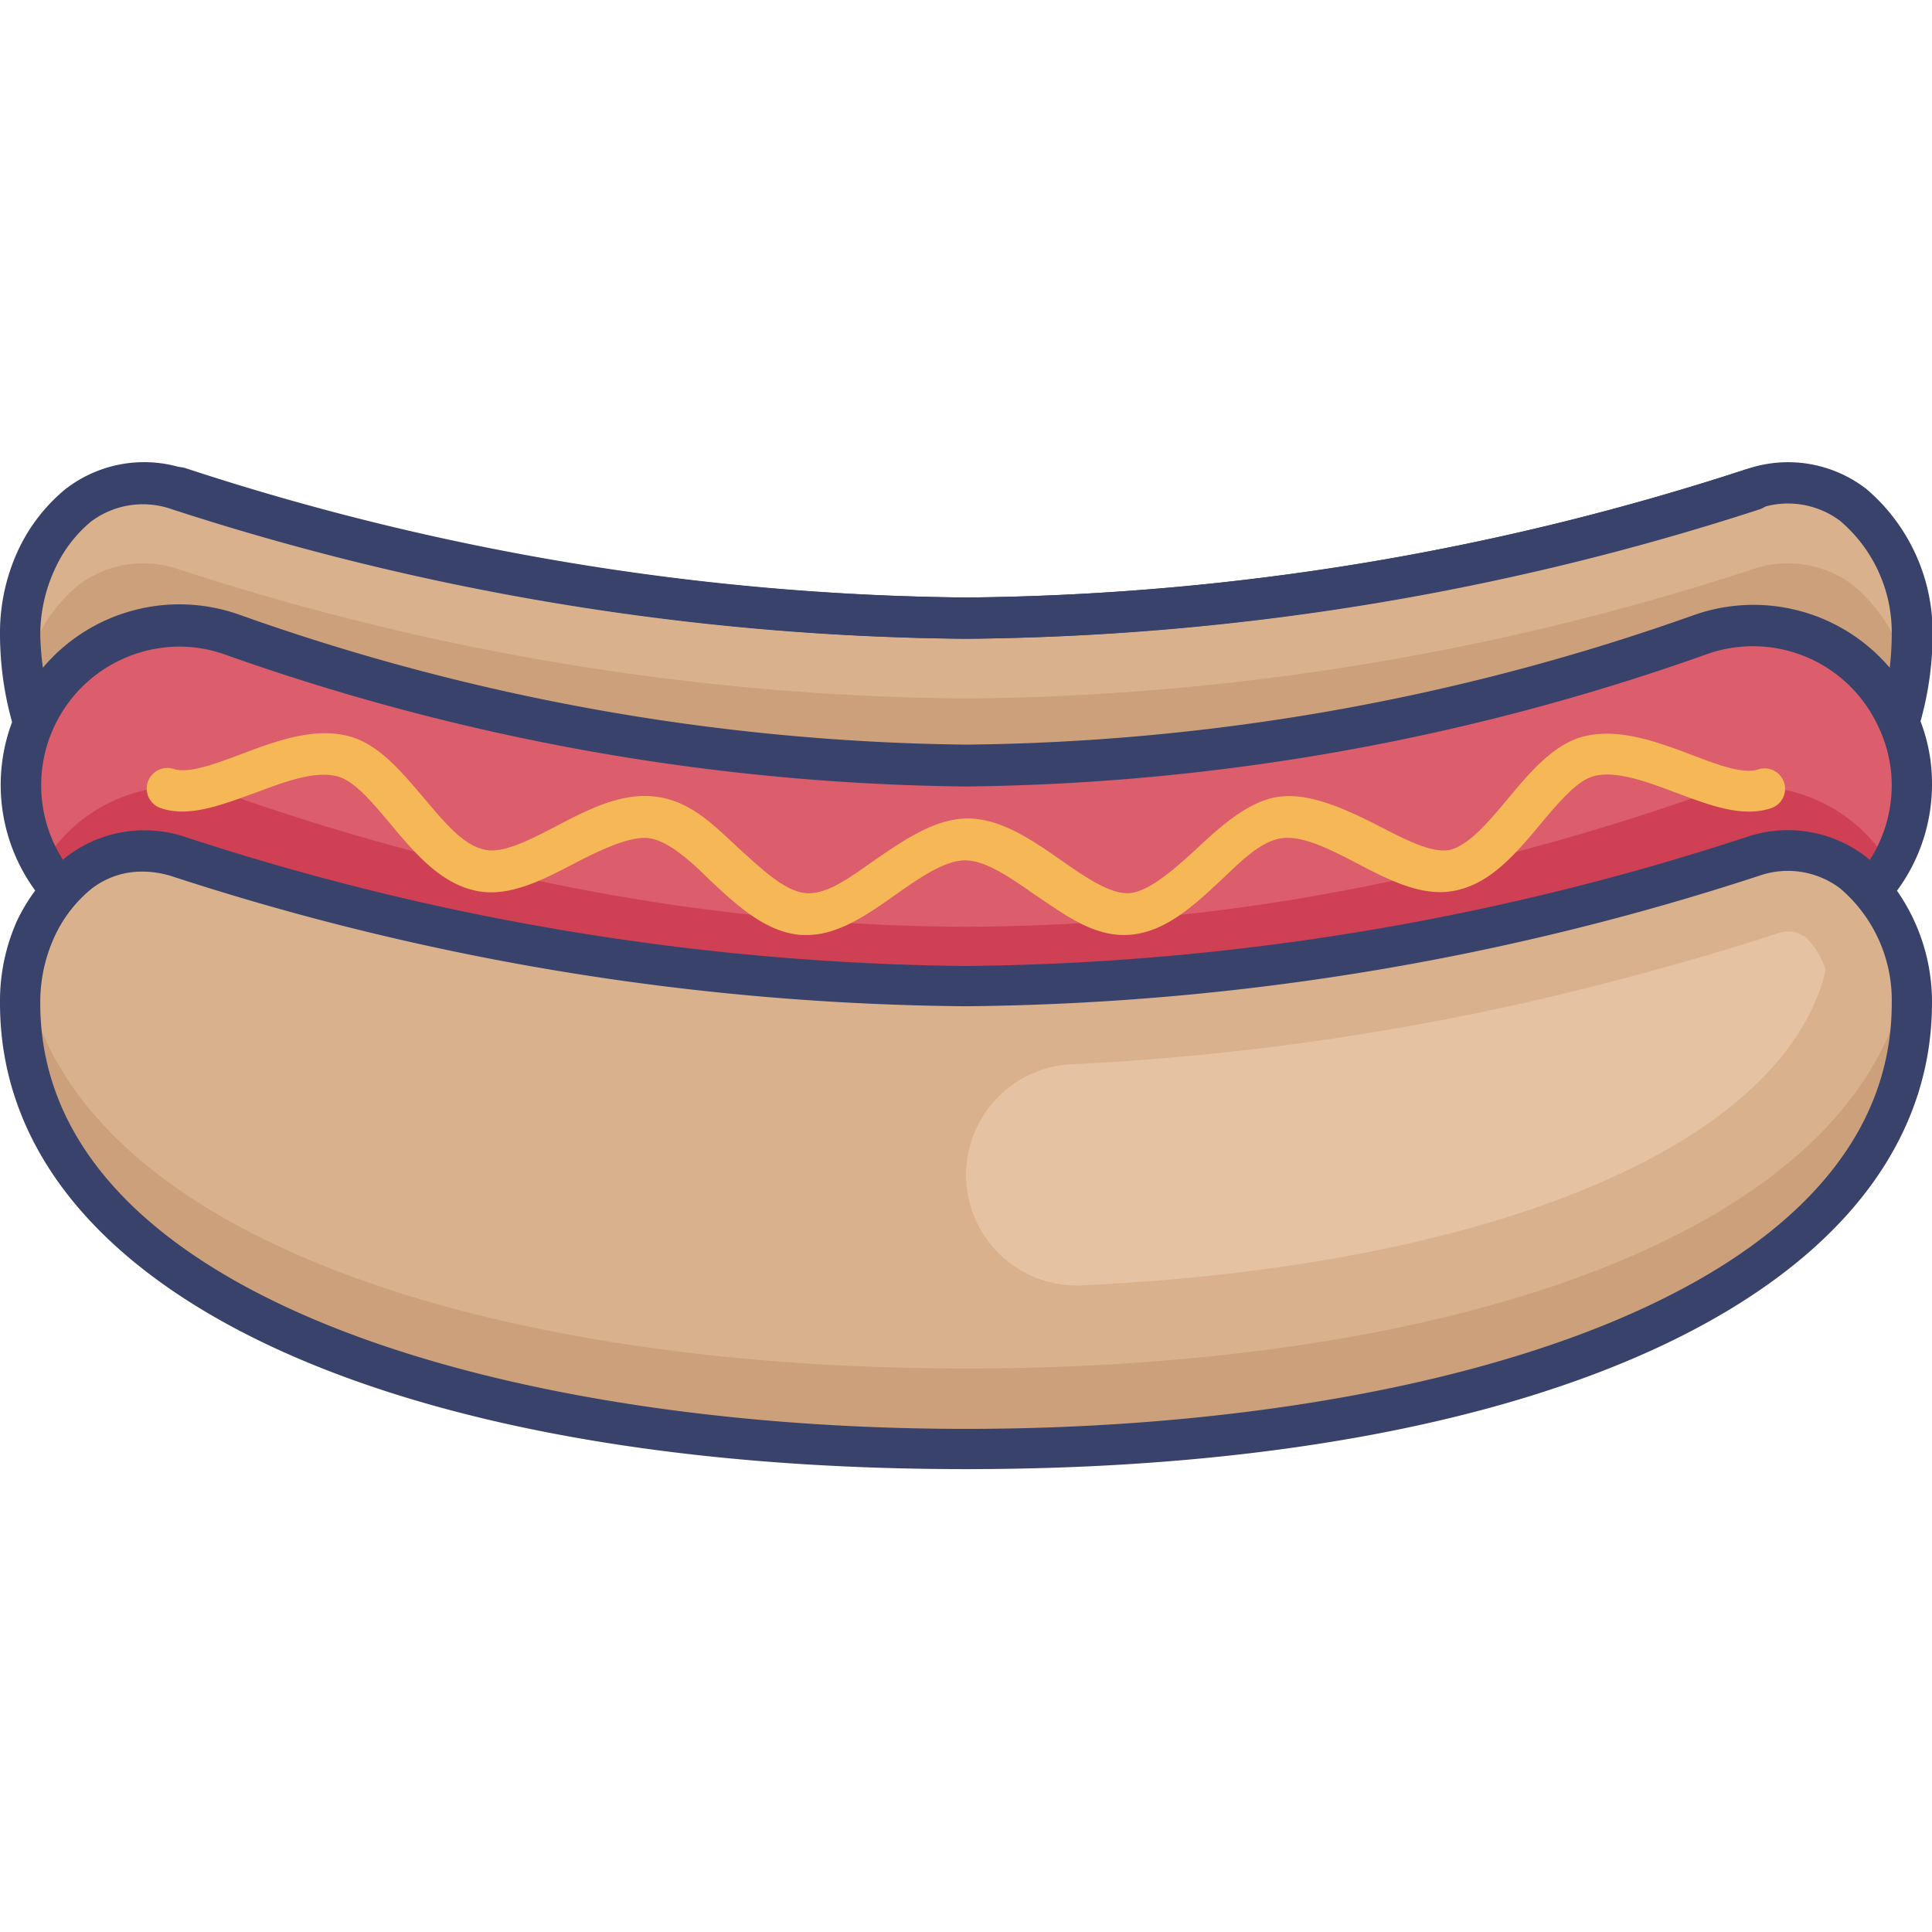 <svg id="Layer_1" data-name="Layer 1" xmlns="http://www.w3.org/2000/svg" viewBox="0 0 96 96"><defs><style>.cls-1{fill:#cba07a;}.cls-2{fill:#d9b18c;}.cls-3{fill:#e5c2a1;}.cls-4{fill:#dc5d6b;}.cls-5{fill:#cf4055;}.cls-6{fill:#39426a;}.cls-7{fill:#f6b756;}</style></defs><title>hotdog, sandwich, food, meal, snack, fast food</title><path class="cls-1" d="M95,49.85C95,64.3,74,72,48,72S1,64.3,1,49.85a8.67,8.67,0,0,1,.18-1.78,8.3,8.3,0,0,1,.62-1.94A7.76,7.76,0,0,1,3,44.25a6.87,6.87,0,0,1,.91-.88l0,0a5.32,5.32,0,0,1,4.94-.78c1.71.55,3.58,1.12,5.61,1.68A126.53,126.53,0,0,0,48,49a126.67,126.67,0,0,0,33.47-4.74c2-.56,3.92-1.13,5.64-1.69a5.32,5.32,0,0,1,4.94.78l0,0a7,7,0,0,1,.92.89,8.2,8.2,0,0,1,1.82,3.82A8.57,8.57,0,0,1,95,49.85Z"/><path class="cls-2" d="M94.82,48.08C92.77,61.09,72.59,68,48,68S3.22,61.09,1.18,48.07a8.3,8.3,0,0,1,.62-1.94A7.76,7.76,0,0,1,3,44.25a6.87,6.87,0,0,1,.91-.88l0,0a5.32,5.32,0,0,1,4.94-.78c1.71.55,3.58,1.12,5.61,1.68A126.53,126.53,0,0,0,48,49a126.67,126.67,0,0,0,33.47-4.74c2-.56,3.92-1.13,5.64-1.69a5.32,5.32,0,0,1,4.94.78l0,0a7,7,0,0,1,.92.89A8.2,8.2,0,0,1,94.82,48.08Z"/><path class="cls-3" d="M90.72,48.2c-2.09,8.69-16.51,14.72-37,15.67A5.5,5.5,0,0,1,48,58.37h0a5.51,5.51,0,0,1,5.3-5.49,131.4,131.4,0,0,0,29.24-4.77c1.94-.53,3.9-1.11,5.81-1.74a1.67,1.67,0,0,1,.53-.08,1.09,1.09,0,0,1,.7.21l.06,0a2.26,2.26,0,0,1,.31.31A4,4,0,0,1,90.72,48.2Z"/><path class="cls-2" d="M95,31.56a15.28,15.28,0,0,1-.17,2.25,16.86,16.86,0,0,1-.47,2.08c0-.09-.08-.19-.13-.28a7.89,7.89,0,0,0-9.77-4.07,118.83,118.83,0,0,1-15.85,4.35A103.24,103.24,0,0,1,48,38.05,103.81,103.81,0,0,1,27.41,35.9a119.48,119.48,0,0,1-15.87-4.36,7.79,7.79,0,0,0-2.63-.46A7.89,7.89,0,0,0,1.78,35.6l-.14.3a16.86,16.86,0,0,1-.47-2.08A15.52,15.52,0,0,1,1,31.56a8.89,8.89,0,0,1,.8-3.72,7.61,7.61,0,0,1,2.12-2.76l0,0a5.35,5.35,0,0,1,4.94-.78A129.19,129.19,0,0,0,48,30.71a129.13,129.13,0,0,0,39.11-6.43,5.35,5.35,0,0,1,4.94.78l0,0A8.29,8.29,0,0,1,95,31.56Z"/><path class="cls-1" d="M94.83,33.81a16.86,16.86,0,0,1-.47,2.08c0-.09-.08-.19-.13-.28a7.89,7.89,0,0,0-9.77-4.07,118.83,118.83,0,0,1-15.85,4.35A103.24,103.24,0,0,1,48,38.05,103.81,103.81,0,0,1,27.41,35.9a119.48,119.48,0,0,1-15.87-4.36,7.79,7.79,0,0,0-2.63-.46A7.89,7.89,0,0,0,1.78,35.6l-.14.3a16.86,16.86,0,0,1-.47-2.08,8.64,8.64,0,0,1,.63-2,7.61,7.61,0,0,1,2.12-2.76l0,0a5.35,5.35,0,0,1,4.94-.78A129.19,129.19,0,0,0,48,34.71a129.13,129.13,0,0,0,39.11-6.43,5.35,5.35,0,0,1,4.94.78l0,0A8,8,0,0,1,94.83,33.81Z"/><path class="cls-4" d="M95,39a7.89,7.89,0,0,1-1.09,4A7.47,7.47,0,0,1,93,44.26a7,7,0,0,0-.92-.89l0,0a5.32,5.32,0,0,0-4.94-.78c-1.72.56-3.6,1.13-5.64,1.69A126.67,126.67,0,0,1,48,49a126.53,126.53,0,0,1-33.5-4.75c-2-.56-3.9-1.13-5.61-1.68A5.32,5.32,0,0,0,4,43.35l0,0a6.87,6.87,0,0,0-.91.88A7.91,7.91,0,0,1,1.64,35.9l.14-.3a7.89,7.89,0,0,1,7.13-4.52,7.79,7.79,0,0,1,2.63.46A119.48,119.48,0,0,0,27.41,35.9,103.81,103.81,0,0,0,48,38.05a103.24,103.24,0,0,0,20.61-2.16,118.83,118.83,0,0,0,15.85-4.35,7.89,7.89,0,0,1,9.77,4.07c0,.09.09.19.13.28A7.79,7.79,0,0,1,95,39Z"/><path class="cls-5" d="M93.91,43A7.47,7.47,0,0,1,93,44.26a7,7,0,0,0-.92-.89l0,0a5.32,5.32,0,0,0-4.94-.78c-1.72.56-3.6,1.13-5.64,1.69A126.67,126.67,0,0,1,48,49a126.53,126.53,0,0,1-33.5-4.75c-2-.56-3.9-1.13-5.61-1.68A5.32,5.32,0,0,0,4,43.35l0,0a6.87,6.87,0,0,0-.91.88A7.82,7.82,0,0,1,2.1,43a7.88,7.88,0,0,1,6.81-3.92,7.79,7.79,0,0,1,2.63.46A119.48,119.48,0,0,0,27.41,43.9,103.81,103.81,0,0,0,48,46.05a103.24,103.24,0,0,0,20.61-2.16,118.83,118.83,0,0,0,15.85-4.35A7.89,7.89,0,0,1,93.91,43Z"/><path class="cls-6" d="M48,31.74A130.7,130.7,0,0,1,8.57,25.26a1,1,0,1,1,.64-2A128.35,128.35,0,0,0,48,29.69a128.35,128.35,0,0,0,38.79-6.38,1,1,0,1,1,.64,2A130.7,130.7,0,0,1,48,31.74Z"/><path class="cls-7" d="M40.09,46.46h-.26c-1.77-.13-3.19-1.45-4.57-2.74-1-1-2.09-1.94-3-2.07s-2.41.57-3.73,1.26c-1.59.83-3.24,1.68-4.84,1.36-1.8-.36-3.07-1.87-4.3-3.34-.88-1.05-1.79-2.14-2.62-2.35-1.13-.3-2.64.27-4.1.82C11,40,9.4,40.63,8,40.16a1,1,0,0,1,.63-1.95c.76.24,2.08-.26,3.36-.74,1.68-.63,3.58-1.35,5.34-.89,1.46.38,2.58,1.72,3.67,3s2,2.43,3.13,2.65c.89.18,2.22-.51,3.49-1.17,1.61-.84,3.27-1.7,5-1.47s2.86,1.43,4.13,2.6c1.11,1,2.27,2.12,3.32,2.19s2.19-.8,3.39-1.64c1.46-1,3-2.07,4.63-2.07s3.17,1.05,4.63,2.07c1.2.84,2.45,1.7,3.39,1.64s2.21-1.15,3.33-2.19,2.56-2.39,4.11-2.6,3.35.63,5,1.47c1.28.66,2.6,1.35,3.49,1.17C73,42,74,40.8,75,39.6s2.21-2.63,3.67-3c1.76-.45,3.66.26,5.34.89,1.28.49,2.6,1,3.36.74A1,1,0,1,1,88,40.16c-1.44.47-3-.13-4.72-.77-1.45-.55-3-1.12-4.09-.82-.83.22-1.74,1.3-2.62,2.35-1.23,1.47-2.5,3-4.3,3.34-1.6.32-3.25-.53-4.84-1.36-1.32-.69-2.69-1.39-3.73-1.25s-2,1.11-3,2.06c-1.38,1.29-2.8,2.61-4.57,2.74s-3.22-1-4.72-2c-1.2-.84-2.44-1.7-3.45-1.7s-2.25.86-3.45,1.7C43.13,45.43,41.66,46.46,40.09,46.46Z"/><path class="cls-6" d="M95.43,35.84a16.08,16.08,0,0,0,.6-4.28,9.37,9.37,0,0,0-3.31-7.28l-.07-.05a6.35,6.35,0,0,0-5.86-.92A128.35,128.35,0,0,1,48,29.69,128.13,128.13,0,0,1,9.2,23.3a6.37,6.37,0,0,0-5.85.93l-.07.05A8.69,8.69,0,0,0,.87,27.41,9.77,9.77,0,0,0,0,31.56a16.31,16.31,0,0,0,.6,4.32,8.89,8.89,0,0,0,1.15,8.37A9.17,9.17,0,0,0,.87,45.7,9.77,9.77,0,0,0,0,49.85C0,63.93,18.83,73,48,73s48-9.1,48-23.18a9.65,9.65,0,0,0-1.74-5.56A8.9,8.9,0,0,0,96,39,8.64,8.64,0,0,0,95.43,35.84Zm-2.75,6.7a6.36,6.36,0,0,0-5.89-.95A128.42,128.42,0,0,1,48,48,128.42,128.42,0,0,1,9.21,41.59a6.36,6.36,0,0,0-5.93,1,1,1,0,0,0-.15.14,6.89,6.89,0,0,1,5.78-10.6,6.74,6.74,0,0,1,2.29.4A113.47,113.47,0,0,0,48,39.08a113.31,113.31,0,0,0,36.8-6.57,6.85,6.85,0,0,1,8.51,3.55A6.72,6.72,0,0,1,94,39a6.91,6.91,0,0,1-1.09,3.73ZM2.73,28.27a6.63,6.63,0,0,1,1.8-2.36l0,0h0a4.31,4.31,0,0,1,4-.61A130.7,130.7,0,0,0,48,31.74a130.57,130.57,0,0,0,39.42-6.48,4.33,4.33,0,0,1,4,.61h0l0,0A7.28,7.28,0,0,1,94,31.56a14.67,14.67,0,0,1-.1,1.62,8.89,8.89,0,0,0-9.75-2.61A111.15,111.15,0,0,1,48,37a111.31,111.31,0,0,1-36.12-6.46,8.88,8.88,0,0,0-9.75,2.64A15.22,15.22,0,0,1,2,31.56,7.81,7.81,0,0,1,2.73,28.27ZM48,71C25.12,71,2,64.44,2,49.85a7.81,7.81,0,0,1,.7-3.29,6.67,6.67,0,0,1,1.85-2.4,4.07,4.07,0,0,1,2.54-.85,4.88,4.88,0,0,1,1.45.23A130.46,130.46,0,0,0,48,50a130.46,130.46,0,0,0,39.43-6.49,4.31,4.31,0,0,1,4,.63A7.29,7.29,0,0,1,94,49.85C94,64.44,70.88,71,48,71Z"/></svg>